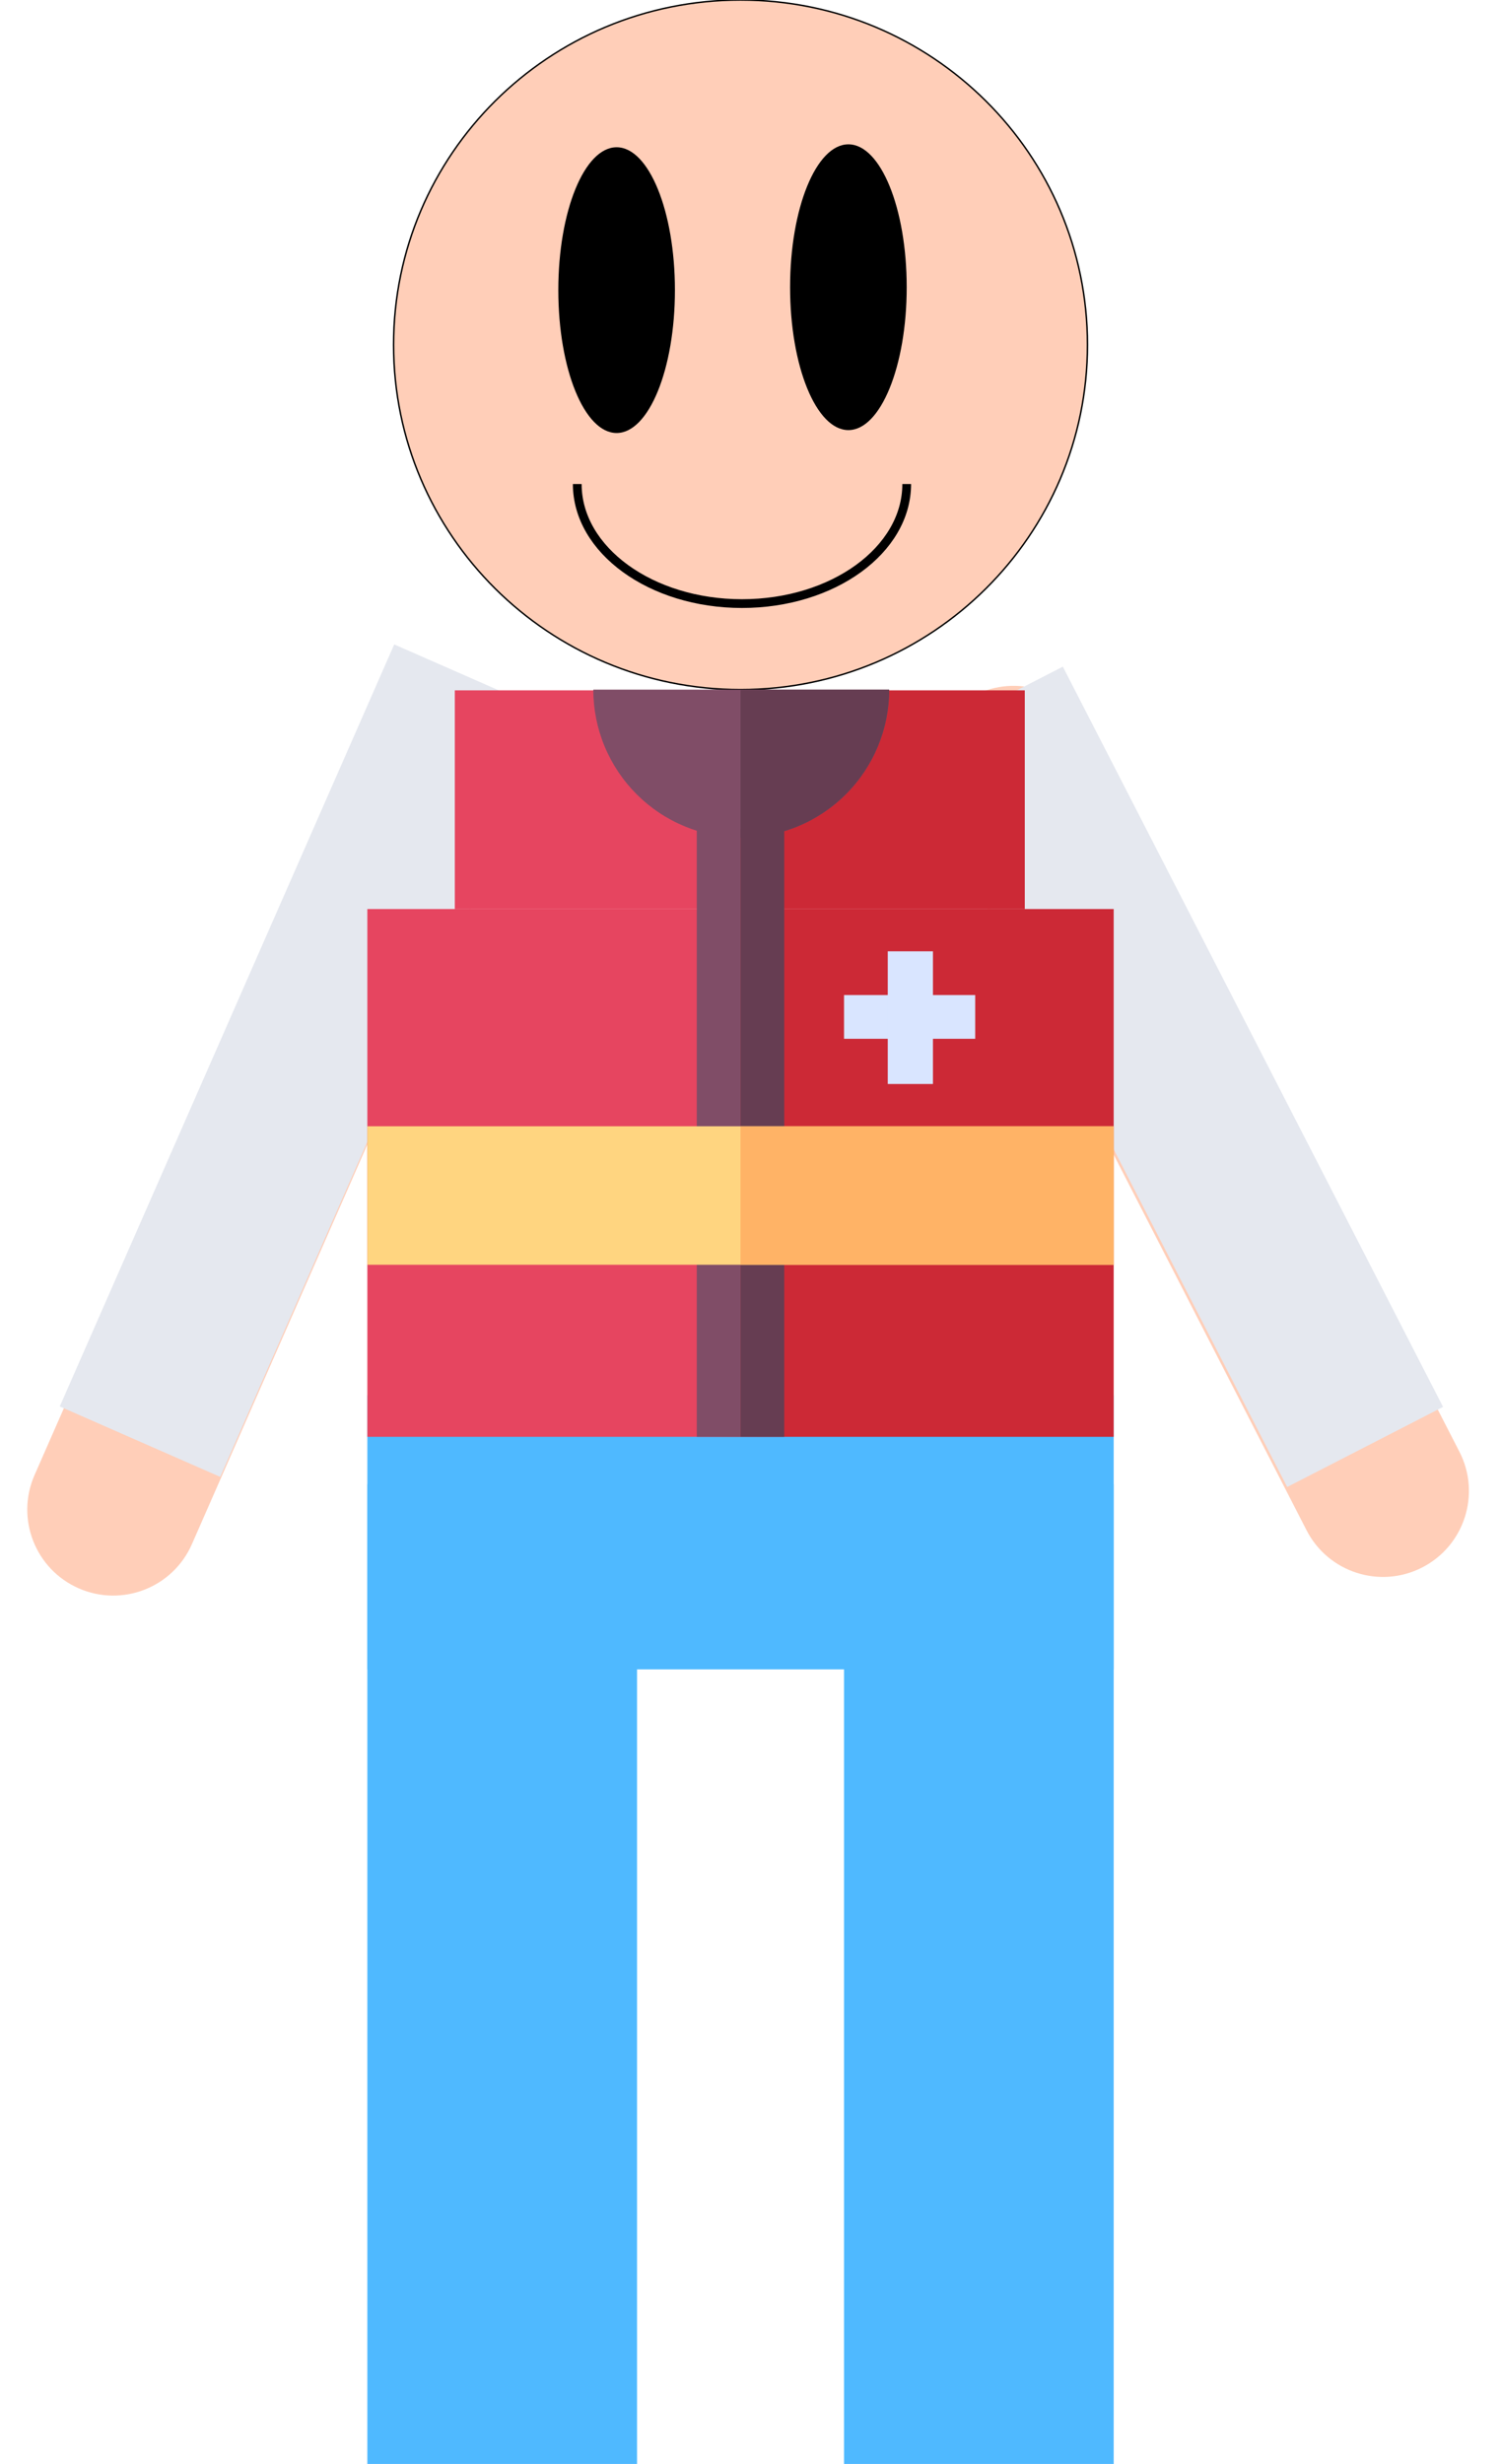 <svg width="1029" height="1690" viewBox="0 0 1029 1690" fill="none" xmlns="http://www.w3.org/2000/svg">
<path d="M746 236.5C746 367.115 639.444 473 508 473C376.556 473 270 367.115 270 236.5C270 105.885 376.556 0 508 0C639.444 0 746 105.885 746 236.5Z" fill="#FFCEB8"/>
<path d="M746 236.5C746 367.115 639.444 473 508 473C376.556 473 270 367.115 270 236.5C270 105.885 376.556 0 508 0C639.444 0 746 105.885 746 236.5Z" stroke="black"/>
<rect x="252" y="957" width="512" height="188" fill="#4FB9FF"/>
<path d="M642.931 556.298C628.057 527.338 639.476 491.805 668.435 476.931C697.395 462.058 732.928 473.476 747.802 502.435L1001.16 995.727C1016.03 1024.69 1004.61 1060.22 975.655 1075.09C946.696 1089.97 911.162 1078.55 896.289 1049.59L769.61 802.943L642.931 556.298Z" fill="#FFCEB8"/>
<path d="M246.623 503.974C259.71 474.165 294.484 460.609 324.294 473.696C354.103 486.784 367.659 521.558 354.572 551.367L131.645 1059.14C118.558 1088.95 83.784 1102.5 53.974 1089.41C24.165 1076.33 10.609 1041.55 23.696 1011.74L135.16 757.859L246.623 503.974Z" fill="#FFCEB8"/>
<rect x="270.436" y="442" width="120.209" height="570.81" transform="rotate(23.7 270.436 442)" fill="#E5E8EF"/>
<rect x="622.182" y="512.185" width="120.209" height="570.81" transform="rotate(-27.19 622.182 512.185)" fill="#E5E8EF"/>
<path d="M252 1018H437V1690H252L252 1354V1018Z" fill="#4FB9FF"/>
<path d="M579 1018H764V1690H579L579 1354V1018Z" fill="#4FB9FF"/>
<path d="M252 623.5H764V985.5H252V623.5Z" fill="url(#paint0_linear_161_240)"/>
<path d="M312 473.5H703V623.5H312V473.5Z" fill="url(#paint1_linear_161_240)"/>
<path d="M610 473C610 486.329 607.375 499.528 602.274 511.842C597.173 524.157 589.696 535.346 580.271 544.771C570.846 554.196 559.657 561.673 547.342 566.774C535.028 571.875 521.829 574.5 508.5 574.5C495.171 574.5 481.972 571.875 469.658 566.774C457.343 561.673 446.154 554.196 436.729 544.771C427.304 535.346 419.827 524.157 414.726 511.842C409.625 499.528 407 486.329 407 473L610 473Z" fill="#804D67"/>
<path d="M610 473C610 486.329 607.375 499.528 602.274 511.842C597.173 524.157 589.696 535.346 580.271 544.771C570.846 554.196 559.657 561.673 547.342 566.774C535.028 571.875 521.329 574.5 508 574.5V473H610Z" fill="#663D52"/>
<path d="M609 652.5H640V743.5H609V652.5Z" fill="#D9E5FF"/>
<path d="M579 682.5H669V712.5H579V682.5Z" fill="#D9E5FF"/>
<path d="M478 568.5H508V985.5H478V568.5Z" fill="#804D67"/>
<path d="M508 568.5H538V985.5H508V568.5Z" fill="#663D52"/>
<path d="M252 772.5H764V867.5H252V772.5Z" fill="#FFD580"/>
<path d="M508 772.5H764V867.5H508V772.5Z" fill="#FFB366"/>
<path d="M609 682.5H640V712.5H609V682.5Z" fill="#D9E5FF"/>
<ellipse cx="582" cy="197" rx="40" ry="98" fill="black"/>
<path d="M622 332C622 377.287 571.408 414 509 414C446.592 414 396 377.287 396 332" stroke="black" stroke-width="6"/>
<ellipse cx="423" cy="199" rx="40" ry="98" fill="black"/>
<defs>
<linearGradient id="paint0_linear_161_240" x1="252" y1="802.822" x2="764" y2="802.822" gradientUnits="userSpaceOnUse">
<stop offset="0.453" stop-color="#E64560"/>
<stop offset="0.53" stop-color="#CC2936"/>
</linearGradient>
<linearGradient id="paint1_linear_161_240" x1="252" y1="802.822" x2="764" y2="802.822" gradientUnits="userSpaceOnUse">
<stop offset="0.453" stop-color="#E64560"/>
<stop offset="0.53" stop-color="#CC2936"/>
</linearGradient>
</defs>
</svg>
